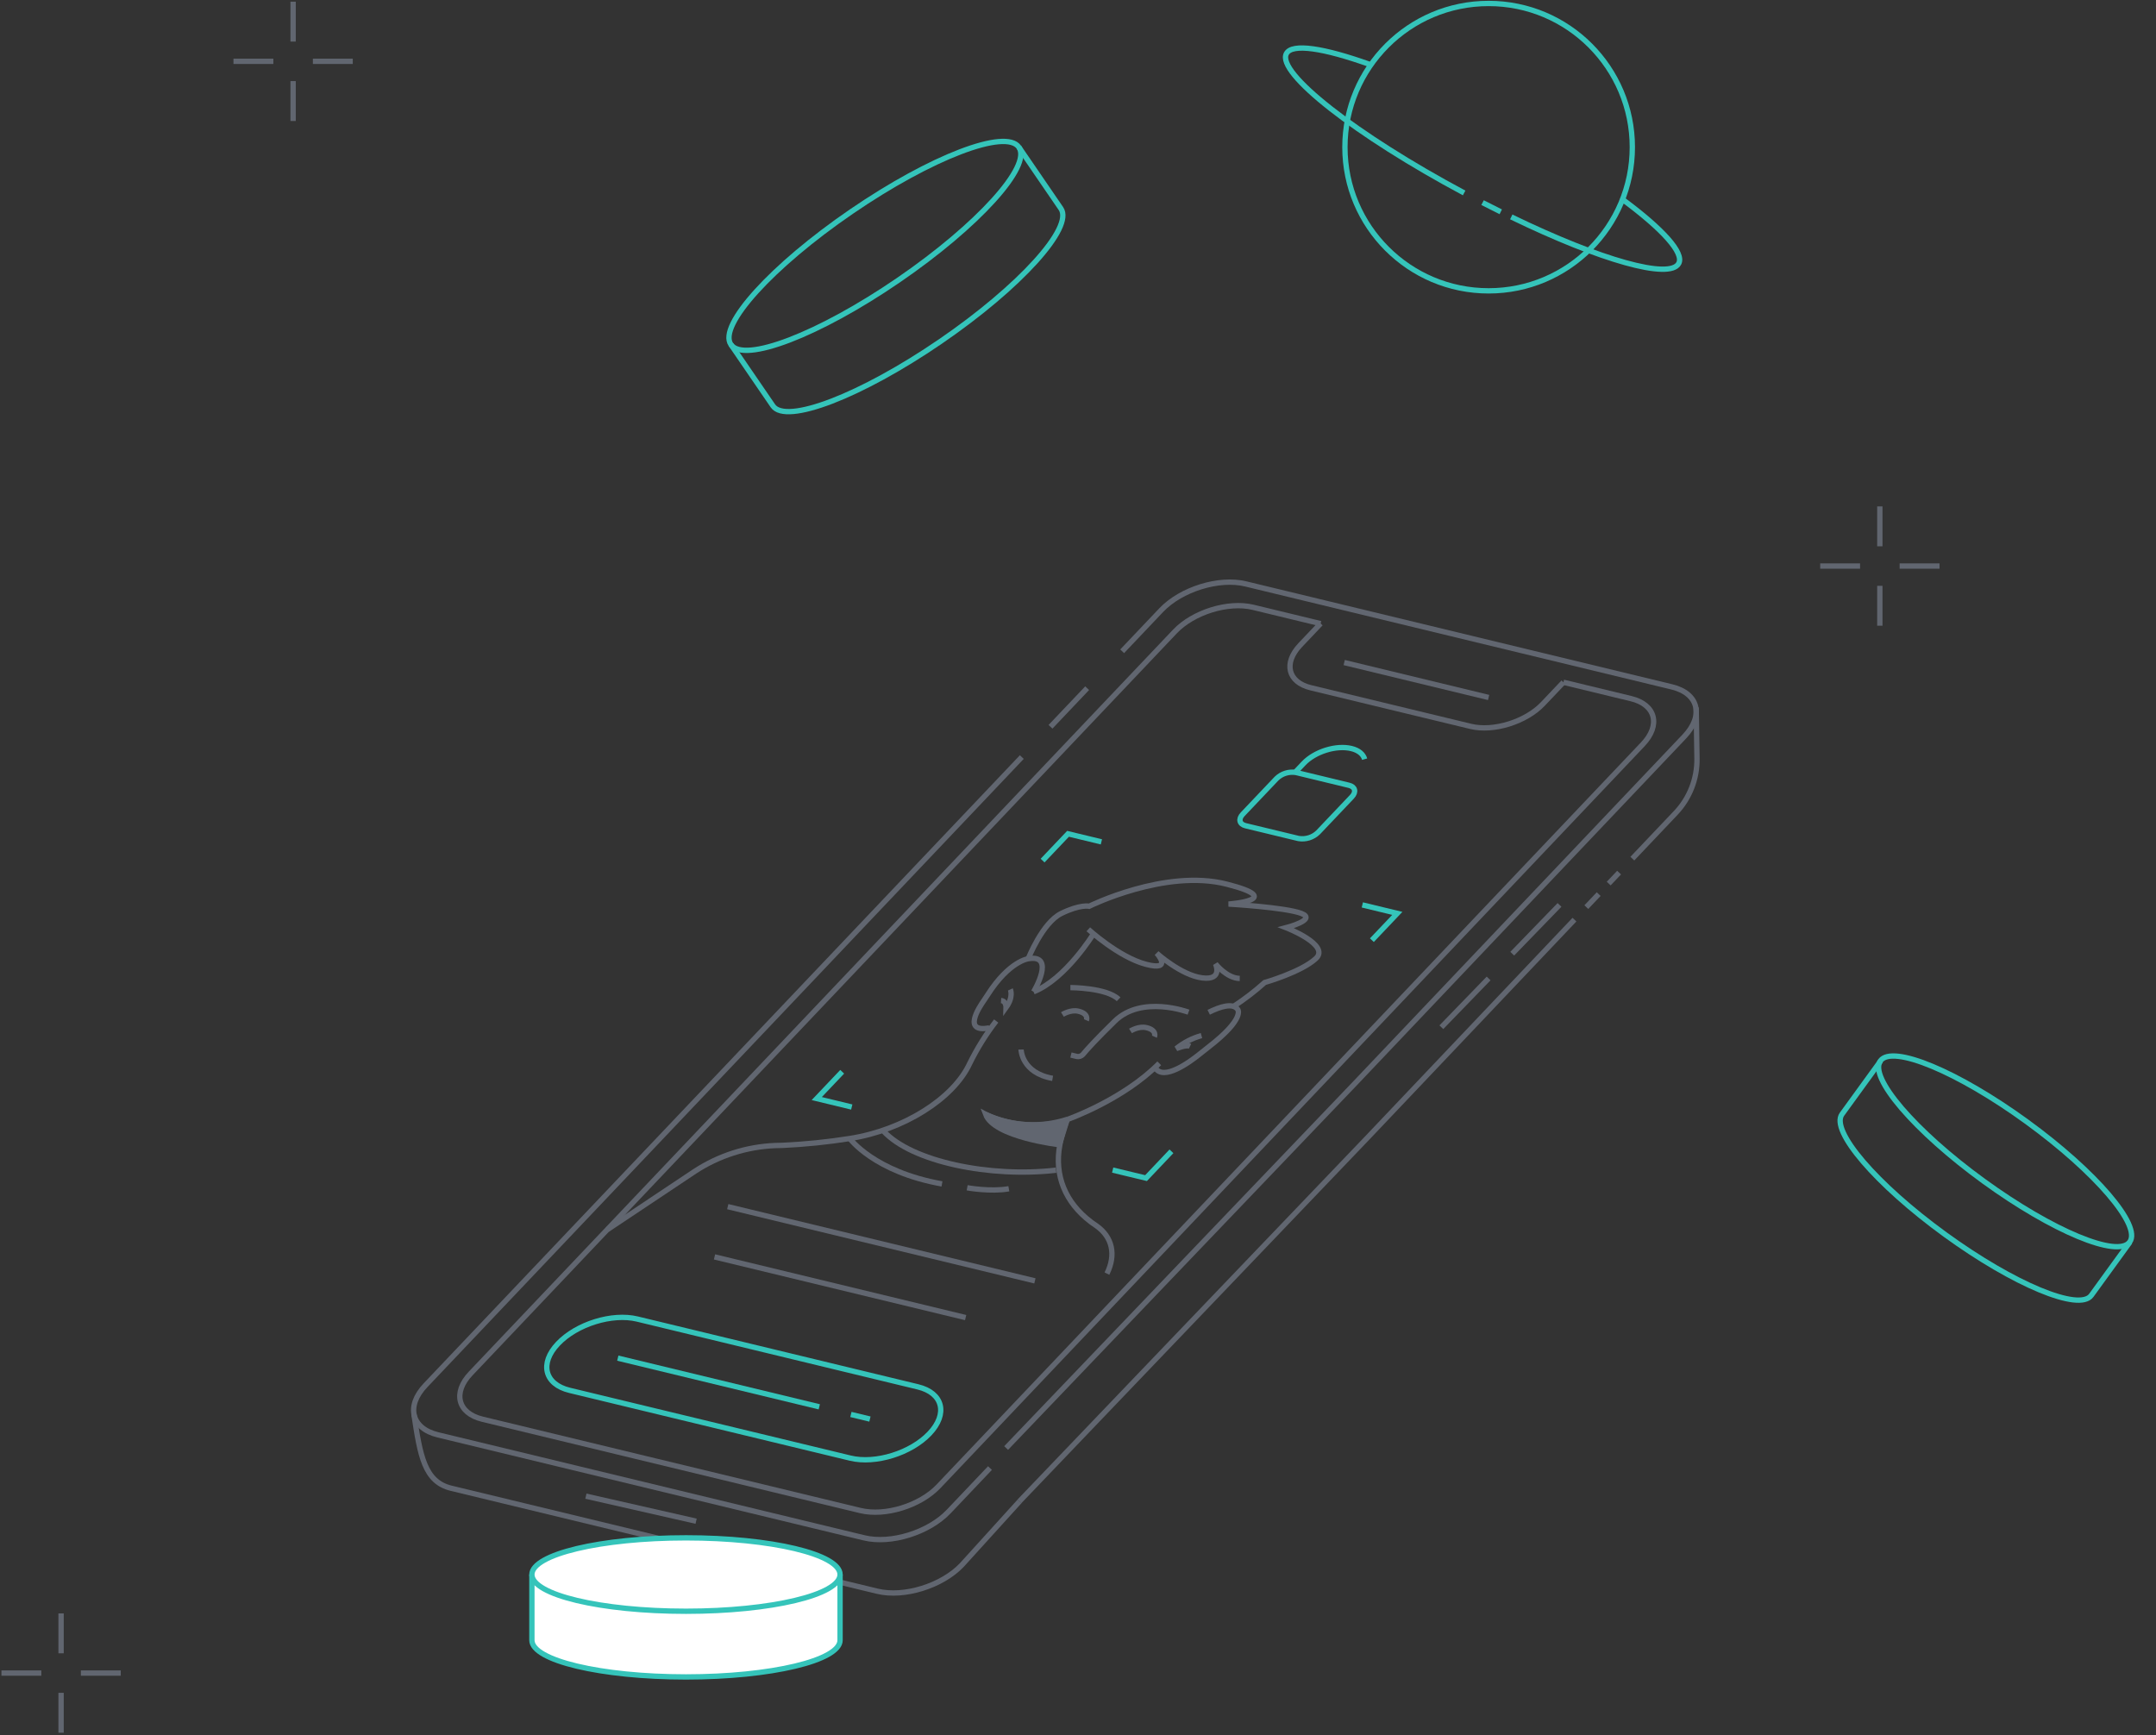 <svg xmlns="http://www.w3.org/2000/svg" xmlns:xlink="http://www.w3.org/1999/xlink" width="810px" height="652px" viewBox="0 0 810 652"><rect x="0" y="0" width="810" height="652" fill="#333333" stroke="none"/><title>Keyless-Right3</title><g id="Page-1" stroke="none" stroke-width="1" fill="none" fill-rule="evenodd"><g id="Keyless-Right3" stroke-width="2"><line x1="22.95" y1="606.2" x2="22.95" y2="621.19" id="Path" stroke="#616670"></line><line x1="22.95" y1="636.04" x2="22.95" y2="651.03" id="Path" stroke="#616670"></line><line x1="45.37" y1="628.62" x2="30.38" y2="628.62" id="Path" stroke="#616670"></line><line x1="15.52" y1="628.62" x2="0.54" y2="628.62" id="Path" stroke="#616670"></line><line x1="110.12" y1="0.63" x2="110.12" y2="15.62" id="Path" stroke="#616670"></line><line x1="110.12" y1="30.47" x2="110.12" y2="45.46" id="Path" stroke="#616670"></line><line x1="132.54" y1="23.04" x2="117.55" y2="23.04" id="Path" stroke="#616670"></line><line x1="102.7" y1="23.04" x2="87.71" y2="23.04" id="Path" stroke="#616670"></line><line x1="706.25" y1="190.27" x2="706.25" y2="205.26" id="Path" stroke="#616670"></line><line x1="706.25" y1="220.11" x2="706.25" y2="235.1" id="Path" stroke="#616670"></line><line x1="728.67" y1="212.68" x2="713.68" y2="212.68" id="Path" stroke="#616670"></line><line x1="698.82" y1="212.68" x2="683.84" y2="212.68" id="Path" stroke="#616670"></line><path d="M374.26,383.62 C370.431,388.579 367.108,393.909 364.34,399.53 C358.2,412.84 339.4,424.62 319.26,427.77 C310.917,429.091 302.508,429.949 294.07,430.34 L291.27,430.41 C280.487,430.845 270.024,434.202 261,440.12 L228.19,462" id="Path" stroke="#616670"></path><path d="M415.87,478.53 C419.39,471.43 417.92,464.77 411.87,460.53 L410.23,459.39 L409.73,459.01 C400.23,451.79 396.05,441.64 398.16,430.24 C398.751,427.072 399.634,423.965 400.8,420.96" id="Path" stroke="#616670"></path><path d="M451.39,389.1 C447.923,390.062 444.692,391.73 441.9,394 C441.9,394 445.68,392.42 447.1,393.1" id="Path" stroke="#616670"></path><path d="M401.29,420.47 C391.107,423.849 380.019,423.213 370.29,418.69" id="Path" stroke="#616670"></path><path d="M454.1,380.35 C458.51,378.16 463.17,376.74 464.97,379.23 C464.97,379.23 468.11,382.56 453.81,393.58 C452.81,394.38 451.74,395.21 450.71,396.04 C447,399.04 437.16,406.23 434.07,401.27" id="Path" stroke="#616670"></path><path d="M379.59,371.75 C379.59,371.75 380.88,374.55 377.97,378.55 C377.97,378.55 378.04,376.07 376.09,375.94" id="Path" stroke="#616670"></path><path d="M435.52,399.51 C422.01,413.19 401.29,420.51 401.29,420.51" id="Path" stroke="#616670"></path><path d="M398,430.1 C398,430.1 373.48,427.3 370.29,418.69 C370.29,418.69 383.4,425.89 400.84,420.97 L398,430.1 Z" id="Path" stroke="#616670" fill="#616670" fill-rule="nonzero"></path><path d="M331.71,424.74 L331.85,424.9 C342.53,436.58 372.11,442.53 396.76,439.67" id="Path" stroke="#616670"></path><path d="M319.26,427.77 C319.26,427.77 328.39,440.29 353.9,444.83" id="Path" stroke="#616670"></path><path d="M363.36,446.28 C363.36,446.28 372.16,447.88 379.02,446.65" id="Path" stroke="#616670"></path><path d="M386.3,360.22 C386.3,360.22 391.62,346.71 398.71,343.22 C405.8,339.73 409.22,340.49 409.22,340.49 C409.22,340.49 437.76,326.34 460.78,332.18 C483.8,338.02 461.57,339.68 461.57,339.68 C461.57,339.68 482.86,340.89 488.92,343.2 C494.98,345.51 483.19,348.56 483.19,348.56 C483.19,348.56 499.94,355.03 494.37,360.15 C488.8,365.27 475.14,369.15 475.14,369.15 C471.488,372.419 467.597,375.41 463.5,378.1" id="Path" stroke="#616670"></path><path d="M408.87,349.16 C408.87,349.16 420.29,359.63 430.56,362.32 C440.83,365.01 434.56,358.13 434.56,358.13 C434.56,358.13 443.73,366.42 451.66,367.42 C459.59,368.42 456.66,362.14 456.66,362.14 C456.66,362.14 460.86,367.55 465.77,367.63" id="Path" stroke="#616670"></path><path d="M388.32,372.63 C388.32,372.63 396.86,358.41 386.32,360.22 C386.32,360.22 379.15,361.09 371.06,373.78 C370.62,374.47 370.18,375.15 369.7,375.83 C367.7,378.66 361.52,388.19 371.7,386.19" id="Path" stroke="#616670"></path><path d="M410.83,350.85 C410.83,350.85 400.39,367.85 388.32,372.63" id="Path" stroke="#616670"></path><path d="M446.52,380.31 C446.52,380.31 429.02,373.7 418.8,383.68 C411.64,390.68 408.18,394.54 406.8,396.23 C406.235,396.818 405.414,397.088 404.61,396.95 L402.34,396.4" id="Path" stroke="#616670"></path><path d="M402.14,371.07 C402.14,371.07 415.71,371.07 420.26,375.45" id="Path" stroke="#616670"></path><path d="M408.15,383.35 C408.15,383.35 409.23,380.91 405.15,379.94 C402.22,379.23 399.15,381.18 399.15,381.18" id="Path" stroke="#616670"></path><path d="M433.72,389.52 C433.72,389.52 434.8,387.09 430.72,386.12 C427.8,385.41 424.72,387.36 424.72,387.36" id="Path" stroke="#616670"></path><path d="M383.61,394.34 C383.61,394.34 383.77,403.1 395.46,405.17" id="Path" stroke="#616670"></path><path d="M421.59,244.71 L436.25,229.26 C443.73,221.38 457.94,216.96 468,219.39 L628.1,258.08 C638.16,260.51 640.25,268.87 632.77,276.75 L509,407.13 L378,544.06" id="Path" stroke="#616670"></path><line x1="394.67" y1="273.07" x2="408.44" y2="258.57" id="Path" stroke="#616670"></line><path d="M371.93,551.59 L356.4,567.94 C348.92,575.82 334.71,580.24 324.65,577.81 L164.55,539.12 C154.49,536.69 152.41,528.33 159.89,520.45 L383.89,284.45" id="Path" stroke="#616670"></path><path d="M587.38,256.35 L612.77,262.49 C622.08,264.74 624.04,272.49 617.14,279.71 L500.77,402.33 L363.26,547.22 L352.58,558.47 C345.69,565.74 332.58,569.8 323.24,567.55 L181.24,533.24 C171.93,530.99 169.97,523.24 176.87,516.02 L441.43,237.26 C448.32,230 461.43,225.93 470.77,228.18 L496.15,234.32" id="Path" stroke="#616670"></path><path d="M587.38,256.35 L579.65,264.49 C573.26,271.22 561.12,275 552.53,272.92 L492.46,258.41 C483.86,256.33 482.08,249.19 488.46,242.41 L496.18,234.27" id="Path" stroke="#616670"></path><line x1="505.01" y1="248.94" x2="559.27" y2="262.06" id="Path" stroke="#616670"></line><path d="M487.84,315.05 L467.96,310.25 C465.63,309.68 465.15,307.75 466.88,305.93 L479.59,292.54 C481.53,290.648 484.258,289.797 486.93,290.25 L506.82,295.06 C509.14,295.62 509.63,297.56 507.9,299.38 L495.19,312.77 C493.243,314.658 490.513,315.504 487.84,315.05 Z" id="Path" stroke="#35C4BA"></path><path d="M512.69,285.24 C512.18,283.39 510.48,281.91 507.69,281.24 C502.02,279.88 494.02,282.36 489.8,286.8 L486.6,290.18" id="Path" stroke="#35C4BA"></path><polyline id="Path" stroke="#35C4BA" points="391.7 323.35 401.26 313.28 413.79 316.31"></polyline><polyline id="Path" stroke="#35C4BA" points="511.82 340 524.97 343.18 515.41 353.25"></polyline><polyline id="Path" stroke="#35C4BA" points="440.11 432.58 430.56 442.65 418.03 439.63"></polyline><polyline id="Path" stroke="#35C4BA" points="320 415.94 306.85 412.76 316.41 402.69"></polyline><path d="M319.47,547.86 L214,522.39 C204.57,520.11 202.61,512.26 209.63,504.87 L209.63,504.87 C216.63,497.47 229.98,493.32 239.42,495.6 L344.85,521.08 C354.28,523.36 356.24,531.21 349.23,538.6 L349.23,538.6 C342.25,546 328.91,550.14 319.47,547.86 Z" id="Path" stroke="#35C4BA"></path><line x1="319.68" y1="531.45" x2="326.83" y2="533.18" id="Path" stroke="#35C4BA"></line><line x1="232.1" y1="510.29" x2="307.8" y2="528.58" id="Path" stroke="#35C4BA"></line><line x1="273.41" y1="453.37" x2="388.81" y2="481.26" id="Path" stroke="#616670"></line><line x1="268.44" y1="472.25" x2="362.79" y2="495.05" id="Path" stroke="#616670"></line><polyline id="Path" stroke="#616670" points="591.52 345.53 513.99 427.22 382.95 564.15"></polyline><line x1="600.62" y1="335.94" x2="595.98" y2="340.83" id="Path" stroke="#616670"></line><line x1="608.29" y1="327.86" x2="604.38" y2="331.98" id="Path" stroke="#616670"></line><path d="M637.25,265.82 L637.55,284.96 C637.667,292.574 634.795,299.93 629.55,305.45 L613.26,322.62" id="Path" stroke="#616670"></path><path d="M383,564.15 L361.37,588 C353.89,595.88 339.68,600.3 329.62,597.87 L169.52,559.18 C159.46,556.75 157.85,546.96 155.52,531.42" id="Path" stroke="#616670"></path><line x1="220.12" y1="562.15" x2="261.53" y2="571.56" id="Path" stroke="#616670"></line><line x1="541.51" y1="385.96" x2="559.27" y2="367.63" id="Path" stroke="#616670"></line><line x1="568.14" y1="358.33" x2="585.9" y2="340" id="Path" stroke="#616670"></line><path d="M315.61,591.6 L315.61,616.28 C315.61,623.89 289.69,630.07 257.72,630.07 C225.75,630.07 199.83,623.89 199.83,616.28 L199.83,591.6" id="Path" stroke="#35C4BA" fill="#FFFFFF" fill-rule="nonzero"></path><ellipse id="Oval" stroke="#35C4BA" fill="#FFFFFF" fill-rule="nonzero" cx="257.72" cy="591.6" rx="57.89" ry="13.79"></ellipse><path d="M800.2,466.71 L785.69,486.71 C781.21,492.87 756.62,482.63 730.75,463.83 C704.88,445.03 687.56,424.83 692.03,418.64 L706.54,398.64" id="Path" stroke="#35C4BA" fill-rule="nonzero"></path><ellipse id="Oval" stroke="#35C4BA" fill-rule="nonzero" transform="translate(753.308, 432.598) rotate(-53.99) translate(-753.308, -432.598) " cx="753.308" cy="432.598" rx="13.79" ry="57.89"></ellipse><path d="M382.79,55.29 L398.58,78.36 C403.46,85.47 383.19,107.84 353.31,128.3 C323.43,148.76 295.25,159.6 290.37,152.48 L274.58,129.42" id="Path" stroke="#35C4BA" fill-rule="nonzero"></path><ellipse id="Oval" stroke="#35C4BA" fill-rule="nonzero" transform="translate(328.695, 92.385) rotate(-34.41) translate(-328.695, -92.385) " cx="328.695" cy="92.385" rx="65.58" ry="15.62"></ellipse><circle id="Oval" stroke="#35C4BA" cx="559.27" cy="55.29" r="53.99"></circle><path d="M550.07,72.5 C509.36,50.73 479.46,27.29 483.29,20.15 C485.4,16.15 497.43,18.06 514.66,24.22" id="Path" stroke="#35C4BA"></path><path d="M563.83,79.58 C561.57,78.46 559.29,77.32 556.99,76.13" id="Path" stroke="#35C4BA"></path><path d="M609.89,75.15 C624.58,86.05 632.81,95.02 630.69,98.98 C627.39,105.15 601.41,97.83 567.77,81.5" id="Path" stroke="#35C4BA"></path></g></g></svg>